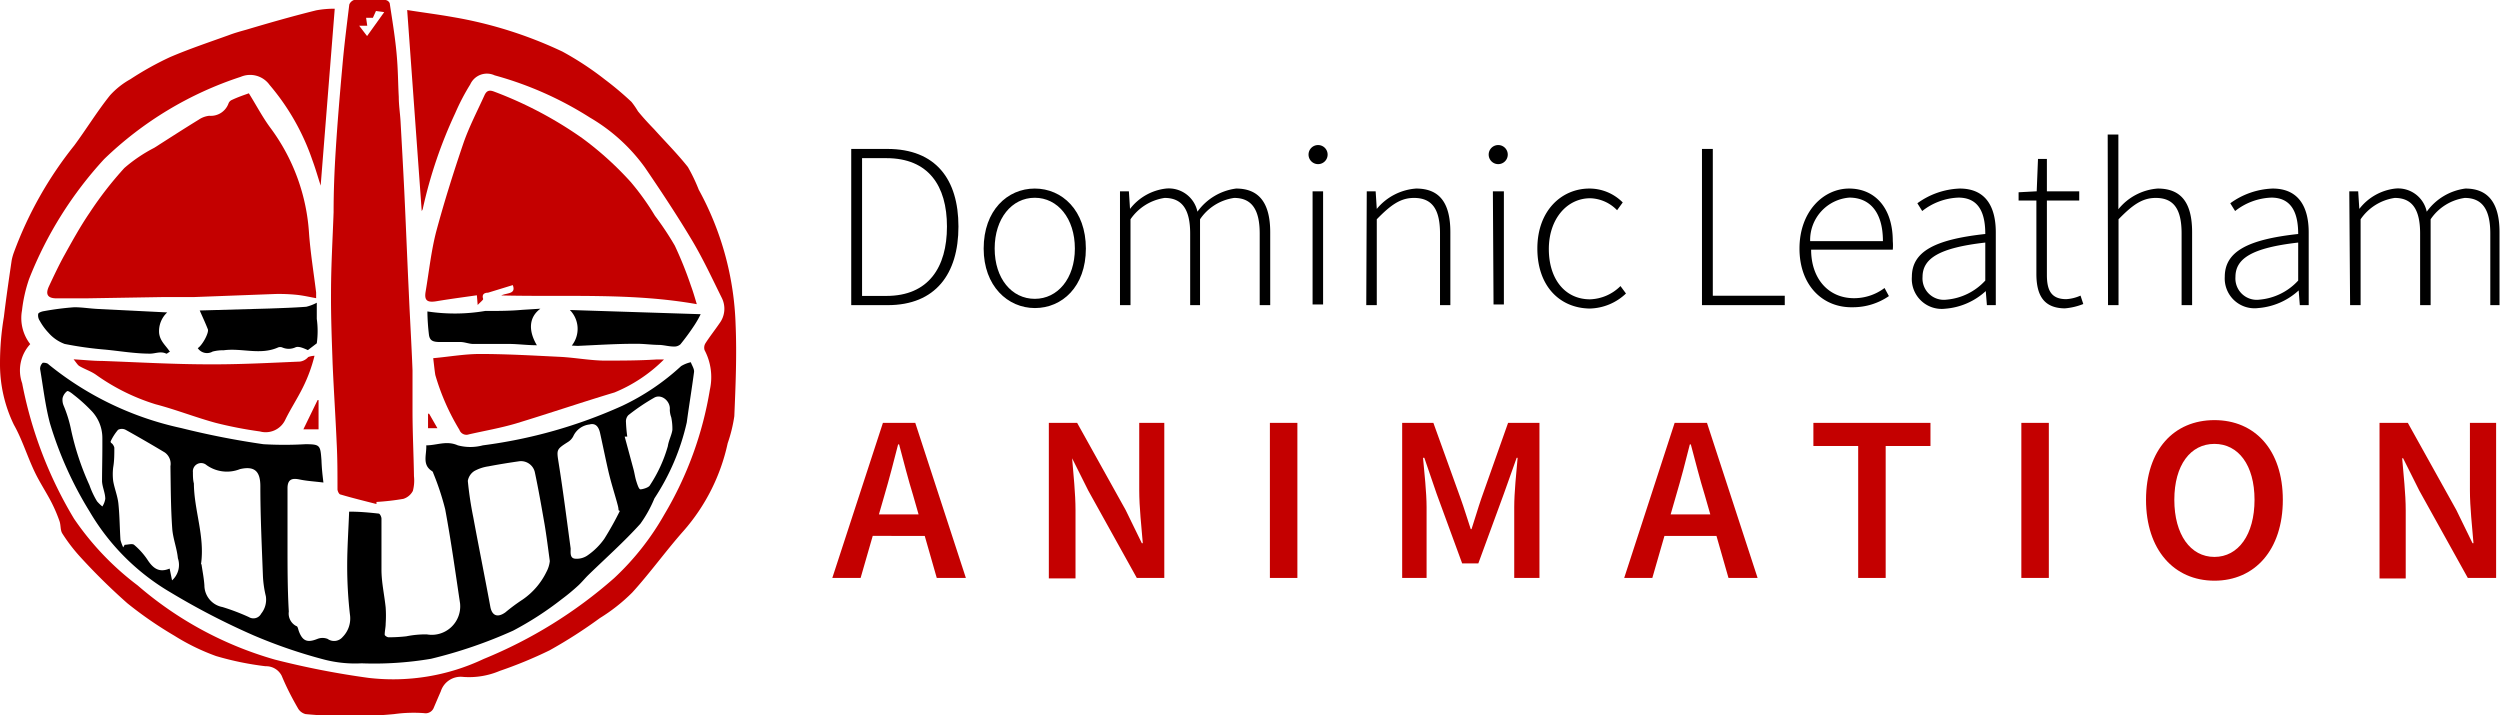 <svg xmlns="http://www.w3.org/2000/svg" viewBox="0 0 154.6 44.24"><defs><style>.cls-1{fill:#c40000;}</style></defs><title>Asset 3</title><g id="Layer_2" data-name="Layer 2"><g id="Layer_2-2" data-name="Layer 2"><path class="cls-1" d="M20.7.54l-.87,10.94c-.17-.53-.32-1.06-.51-1.57a14.3,14.3,0,0,0-2.65-4.66,1.48,1.48,0,0,0-1.78-.5A22,22,0,0,0,6.44,9.84,23.81,23.81,0,0,0,1.8,17.25a9.05,9.05,0,0,0-.44,1.95,2.62,2.62,0,0,0,.51,2.08,2.39,2.39,0,0,0-.5,2.42,25.6,25.6,0,0,0,3.21,8.38A17.47,17.47,0,0,0,8.51,36.2,22.33,22.33,0,0,0,17,40.79a51.48,51.48,0,0,0,5.79,1.13,13.08,13.08,0,0,0,7.12-1.17,28.48,28.48,0,0,0,8.07-5,16.4,16.4,0,0,0,3.1-3.93,22.08,22.08,0,0,0,2.82-7.73,3.58,3.58,0,0,0-.33-2.44.52.52,0,0,1,.06-.43c.27-.42.58-.81.86-1.22a1.5,1.5,0,0,0,.14-1.59c-.59-1.19-1.15-2.4-1.83-3.54-.92-1.54-1.92-3.05-2.93-4.53a11.08,11.08,0,0,0-3.39-3.07,21.58,21.58,0,0,0-5.89-2.61,1.13,1.13,0,0,0-1.51.56A13.49,13.49,0,0,0,28.15,7a28.32,28.32,0,0,0-2,5.89c0,.06-.05.11-.07.17L25.18.62c.94.15,1.9.27,2.85.44a26,26,0,0,1,6.75,2.13,18.93,18.93,0,0,1,2.63,1.73A19.62,19.62,0,0,1,39.05,6.3a5,5,0,0,1,.4.58c.31.38.64.74,1,1.11.7.78,1.44,1.52,2.09,2.34a10.62,10.62,0,0,1,.67,1.4,18.54,18.54,0,0,1,2.28,8.35c.08,1.88,0,3.77-.08,5.66A9.1,9.1,0,0,1,45,27.41a12.08,12.08,0,0,1-2.72,5.41c-1.1,1.24-2.07,2.6-3.18,3.82a11,11,0,0,1-2,1.58,29.94,29.94,0,0,1-3.12,2,26.91,26.91,0,0,1-3.08,1.27,4.84,4.84,0,0,1-2.26.37,1.29,1.29,0,0,0-1.38.89c-.14.32-.28.65-.43,1a.54.54,0,0,1-.61.35,8.81,8.81,0,0,0-1.85.06,28.57,28.57,0,0,1-5.47,0,.75.75,0,0,1-.48-.37c-.37-.64-.71-1.3-1-2a1.08,1.08,0,0,0-1-.59,18.46,18.46,0,0,1-3.06-.63,13.39,13.39,0,0,1-2.58-1.26,24,24,0,0,1-2.9-2A38,38,0,0,1,5,34.48,10.51,10.51,0,0,1,3.86,33c-.14-.21-.09-.52-.18-.77a9.14,9.14,0,0,0-.5-1.17c-.33-.64-.74-1.25-1.05-1.91-.45-.95-.77-2-1.27-2.88A8.57,8.57,0,0,1,0,22.46,17.32,17.32,0,0,1,.24,19.6c.14-1.17.31-2.33.48-3.49a3.21,3.21,0,0,1,.15-.53A23.63,23.63,0,0,1,4.59,9C5.33,8,6,6.9,6.8,5.9a4.9,4.9,0,0,1,1.26-1,19.19,19.19,0,0,1,2.46-1.37c1.19-.51,2.42-.92,3.64-1.36.34-.13.7-.23,1.06-.33C16.66,1.41,18.1,1,19.55.64A6,6,0,0,1,20.7.54Z"/><path d="M20,29.84c-.55-.07-1-.09-1.48-.19s-.75,0-.74.58c0,1.16,0,2.32,0,3.47,0,1.38,0,2.75.08,4.12a.87.87,0,0,0,.47.9c.08,0,.11.2.15.31.23.62.53.73,1.15.48a.86.86,0,0,1,.63,0,.69.69,0,0,0,.93-.12A1.63,1.63,0,0,0,21.64,38a26.56,26.56,0,0,1-.17-3c0-1.12.08-2.24.12-3.36.7,0,1.27.06,1.83.12.07,0,.17.2.17.31,0,1,0,2.11,0,3.16,0,.78.18,1.56.26,2.34a7.38,7.38,0,0,1,0,1c0,.23-.06.45-.06.68,0,.06.16.16.24.16a10,10,0,0,0,1.09-.06,6.13,6.13,0,0,1,1.27-.12,1.76,1.76,0,0,0,2.06-1.92c-.29-1.94-.56-3.89-.92-5.82a16.31,16.31,0,0,0-.74-2.24.17.17,0,0,0-.08-.12c-.62-.4-.32-1-.35-1.59.66,0,1.25-.31,1.95,0a3,3,0,0,0,1.55,0,30.39,30.39,0,0,0,8.61-2.44,14.46,14.46,0,0,0,3.65-2.46,2,2,0,0,1,.6-.24c.07.2.22.41.2.6-.13,1-.31,2.08-.45,3.12a14.16,14.16,0,0,1-2,4.7,7.71,7.71,0,0,1-.87,1.57c-1,1.11-2.15,2.13-3.24,3.19-.19.19-.37.41-.57.6a12.68,12.68,0,0,1-1.06.88,20,20,0,0,1-3,1.94,28.74,28.74,0,0,1-5.08,1.74,21.06,21.06,0,0,1-4.29.28,7.64,7.64,0,0,1-2.34-.24,31.29,31.29,0,0,1-4.34-1.49,44.61,44.61,0,0,1-5.14-2.66,14,14,0,0,1-5-5,22.82,22.82,0,0,1-2.45-5.45c-.29-1.09-.42-2.24-.61-3.36a.5.5,0,0,1,.17-.39c.06,0,.27,0,.36.11a19.54,19.54,0,0,0,8.19,3.93q2.52.63,5.09,1a22.35,22.35,0,0,0,2.59,0c.93,0,.93.07,1,1C19.9,29,19.94,29.34,20,29.84ZM34,34.7c-.11-.82-.2-1.54-.32-2.26-.19-1.09-.38-2.18-.61-3.26a.88.88,0,0,0-1-.65c-.62.09-1.25.19-1.87.31a2.55,2.55,0,0,0-.87.29.9.9,0,0,0-.4.61A21.79,21.79,0,0,0,29.27,32c.34,1.84.71,3.67,1.05,5.51.1.56.44.71.93.36a11.57,11.57,0,0,1,1.08-.8,4.42,4.42,0,0,0,1.46-1.7A1.82,1.82,0,0,0,34,34.7Zm-21.54.19c.06.42.15.86.18,1.31a1.37,1.37,0,0,0,1.12,1.34,13.34,13.34,0,0,1,1.63.62.54.54,0,0,0,.76-.21,1.38,1.38,0,0,0,.29-1.08,6.51,6.51,0,0,1-.18-1.24c-.07-1.85-.16-3.7-.16-5.56,0-.92-.35-1.27-1.26-1.06a2.17,2.17,0,0,1-2.07-.25.51.51,0,0,0-.84.44c0,.23,0,.47.06.7C12,31.56,12.68,33.17,12.43,34.89Zm-1.82,1A1.28,1.28,0,0,0,11,34.52c-.06-.62-.31-1.23-.35-1.85-.09-1.27-.09-2.56-.11-3.84a.86.86,0,0,0-.35-.85c-.8-.48-1.61-.95-2.42-1.4a.51.51,0,0,0-.47,0,3.15,3.15,0,0,0-.46.72s0,.08.06.11.17.2.17.29c0,.4,0,.8-.07,1.2a3.45,3.45,0,0,0,0,.85c.08.46.27.92.32,1.38.08.75.08,1.51.13,2.26a2.54,2.54,0,0,0,.17.46l.09-.16c.2,0,.46-.09.58,0a4.42,4.42,0,0,1,.82.91c.34.53.72.84,1.38.56ZM38.33,31.6l-.08-.05c0-.17-.06-.34-.1-.5-.18-.64-.38-1.27-.53-1.92s-.33-1.53-.5-2.3c-.07-.35-.23-.7-.67-.58a1.26,1.26,0,0,0-1,.73.9.9,0,0,1-.34.36c-.72.46-.69.47-.56,1.31.28,1.75.5,3.51.74,5.27,0,.25-.06.61.29.63a1.17,1.17,0,0,0,.79-.23,4.14,4.14,0,0,0,1-1A19.38,19.38,0,0,0,38.33,31.6ZM38.79,27l-.16,0,.54,2c.07.25.1.51.18.76s.16.49.25.5.52-.1.59-.25a8.7,8.7,0,0,0,1.11-2.42c.05-.35.23-.67.28-1a3.48,3.48,0,0,0-.07-.78,1.5,1.5,0,0,1-.09-.46c.06-.52-.49-1-.94-.77a12.59,12.59,0,0,0-1.63,1.1.56.56,0,0,0-.14.42A8.91,8.91,0,0,0,38.79,27Zm-32.46.66h0c0-.19,0-.37,0-.55a2.42,2.42,0,0,0-.72-1.75,9.58,9.58,0,0,0-1.06-.95c-.12-.1-.33-.26-.4-.22a.76.76,0,0,0-.28.43.91.91,0,0,0,.06.45,7.92,7.92,0,0,1,.47,1.53A16.7,16.7,0,0,0,5.53,30,5.32,5.32,0,0,0,6,31a2.51,2.51,0,0,0,.33.32,1.2,1.2,0,0,0,.18-.47c0-.36-.18-.72-.2-1.08C6.31,29.09,6.33,28.38,6.33,27.68Z"/><path class="cls-1" d="M31,18.27c.35-.17.93-.07.71-.64l-1.53.47c-.18,0-.41.07-.3.39,0,.06-.18.2-.34.37l-.05-.6c-.84.12-1.68.23-2.51.37-.56.09-.75-.05-.66-.59.21-1.24.34-2.49.65-3.7.5-1.86,1.08-3.7,1.7-5.52.35-1,.87-2,1.3-2.95.14-.29.32-.31.6-.2A24.28,24.28,0,0,1,36,8.54a20,20,0,0,1,3,2.71,15.72,15.72,0,0,1,1.5,2.09,18.55,18.55,0,0,1,1.23,1.85,23.46,23.46,0,0,1,1,2.49c.13.35.23.7.36,1.13C39.1,18.1,35.07,18.37,31,18.27Z"/><path class="cls-1" d="M15.39,5.77c.49.79.87,1.52,1.35,2.16a12.2,12.2,0,0,1,2.37,6.49c.09,1.23.29,2.45.44,3.67,0,.09,0,.18,0,.35-.43-.08-.82-.17-1.22-.21a11.13,11.13,0,0,0-1.29-.05L12,18.37c-.63,0-1.25,0-1.88,0l-4.83.08c-.6,0-1.19,0-1.79,0s-.68-.29-.48-.73c.3-.64.6-1.28.94-1.9.5-.9,1-1.81,1.58-2.66a22.29,22.29,0,0,1,2.15-2.77A9.35,9.35,0,0,1,9.54,9.14c.91-.58,1.82-1.17,2.75-1.74a1.43,1.43,0,0,1,.65-.24,1.16,1.16,0,0,0,1.19-.76.38.38,0,0,1,.21-.22C14.72,6,15.11,5.87,15.39,5.77Z"/><path class="cls-1" d="M23.28,31.17c-.74-.19-1.48-.37-2.22-.59-.09,0-.18-.2-.19-.31,0-1,0-1.92-.05-2.87-.07-1.63-.18-3.26-.25-4.89-.05-1.46-.11-2.93-.1-4.39,0-1.65.1-3.3.16-5,0-1.27.05-2.54.13-3.8.11-1.77.26-3.54.42-5.31.11-1.25.27-2.49.42-3.73A.49.49,0,0,1,21.89,0c.65,0,1.3,0,1.95,0a.34.34,0,0,1,.26.2c.15,1,.32,2,.42,3.06s.09,1.82.14,2.73c0,.51.08,1,.11,1.52.08,1.43.16,2.86.23,4.29.1,2.09.18,4.18.28,6.27.07,1.62.17,3.23.23,4.84,0,.83,0,1.66,0,2.49,0,1.35.07,2.7.09,4.05a2.46,2.46,0,0,1-.07.91,1,1,0,0,1-.59.49,15,15,0,0,1-1.66.19ZM22.7,2.23,23.76.75,23.25.68l-.19.42-.42,0,.07.49-.5,0Z"/><path class="cls-1" d="M26.79,22.15c1-.09,1.94-.26,2.9-.26,1.67,0,3.34.1,5,.18.87.05,1.74.21,2.62.23,1.09,0,2.19,0,3.29-.07l.46,0A9.32,9.32,0,0,1,38,24.27c-2,.6-4.06,1.3-6.1,1.92-.95.28-1.93.45-2.9.67a.46.46,0,0,1-.59-.28,14,14,0,0,1-1.49-3.39C26.87,22.88,26.84,22.56,26.79,22.15Z"/><path d="M10.34,19.32a1.58,1.58,0,0,0-.5,1.28c.06.51.42.77.67,1.16-.07,0-.18.13-.23.11-.34-.17-.68,0-1,0-.93,0-1.85-.16-2.78-.25A22.16,22.16,0,0,1,4,21.27a2.46,2.46,0,0,1-1-.69,3.6,3.6,0,0,1-.54-.74.59.59,0,0,1-.1-.41c0-.1.23-.17.36-.19A17.62,17.62,0,0,1,4.59,19c.52,0,1,.09,1.56.11Z"/><path d="M35.36,21.37a1.66,1.66,0,0,0-.12-2.2l8.09.26a6.38,6.38,0,0,1-.38.67,14.5,14.5,0,0,1-.87,1.19.56.56,0,0,1-.4.14c-.29,0-.58-.08-.87-.1-.52,0-1-.08-1.56-.07-1.18,0-2.36.08-3.53.13Z"/><path d="M33.42,19.09c-.7.51-.77,1.33-.22,2.26-.58,0-1.1-.07-1.63-.08-.76,0-1.53,0-2.3,0-.25,0-.51-.11-.77-.12-.43,0-.86,0-1.29,0s-.62-.08-.68-.42a13.24,13.24,0,0,1-.1-1.47A11.25,11.25,0,0,0,30,19.23c.76,0,1.53,0,2.3-.07Z"/><path class="cls-1" d="M18.76,26.55l.88-1.81h.06v1.81Z"/><path class="cls-1" d="M26.54,25.59l.51.89-.58,0v-.9Z"/><path class="cls-1" d="M19.06,22.08a.82.82,0,0,1-.51.28c-1.87.08-3.73.18-5.6.17-2.21,0-4.42-.13-6.64-.21-.54,0-1.08-.06-1.76-.1.18.22.26.37.38.43.33.19.7.31,1,.52A12.82,12.82,0,0,0,9.62,25c1.26.33,2.47.81,3.72,1.15a24.83,24.83,0,0,0,2.73.53,1.34,1.34,0,0,0,1.58-.74c.33-.67.75-1.31,1.09-2A9.39,9.39,0,0,0,19.45,22,1.29,1.29,0,0,0,19.06,22.08Z"/><path d="M12.23,21.53a.69.69,0,0,0,.92.21,2.56,2.56,0,0,1,.69-.08c1.12-.15,2.27.32,3.37-.18a.39.39,0,0,1,.23,0,1,1,0,0,0,.83,0c.2-.09.52.06.77.17l.55-.42a5.47,5.47,0,0,0,0-1.51c0-.21,0-.44,0-.65s0-.23,0-.35a2.68,2.68,0,0,1-.65.25c-.77.06-1.53.08-2.3.11l-4.29.12c.18.41.36.79.51,1.18C12.91,20.61,12.52,21.34,12.23,21.53Z"/><path d="M52.64,9.21h2.23c3,0,4.4,1.88,4.4,4.8s-1.41,4.86-4.38,4.86H52.64Zm2.17,9.09c2.61,0,3.75-1.77,3.75-4.29s-1.14-4.23-3.75-4.23h-1.5V18.3Z"/><path d="M60.83,15.37c0-2.36,1.47-3.71,3.16-3.71s3.16,1.35,3.16,3.71S65.68,19.05,64,19.05,60.83,17.69,60.83,15.37Zm5.64,0c0-1.86-1.06-3.14-2.48-3.14s-2.48,1.28-2.48,3.14,1.06,3.11,2.48,3.11S66.47,17.22,66.47,15.37Z"/><path d="M69.26,11.83h.55l.07,1.09h0a3.28,3.28,0,0,1,2.23-1.26,1.81,1.81,0,0,1,1.94,1.43,3.5,3.5,0,0,1,2.39-1.43c1.41,0,2.11.88,2.11,2.7v4.51h-.65V14.44c0-1.49-.5-2.2-1.58-2.2a3.07,3.07,0,0,0-2.11,1.32v5.31H73.6V14.44c0-1.49-.5-2.2-1.58-2.2a3.11,3.11,0,0,0-2.11,1.32v5.31h-.65Z"/><path d="M80.92,9.56a.59.59,0,0,1,1.18,0,.59.59,0,0,1-1.18,0Zm.25,2.27h.65v7h-.65Z"/><path d="M84.52,11.83h.55l.07,1.09h0a3.47,3.47,0,0,1,2.43-1.26c1.45,0,2.12.88,2.12,2.7v4.51h-.64V14.44c0-1.49-.48-2.2-1.61-2.2-.84,0-1.44.44-2.3,1.32v5.31h-.65Z"/><path d="M92.06,9.56a.59.59,0,0,1,1.18,0,.59.59,0,0,1-1.18,0Zm.26,2.27H93v7h-.64Z"/><path d="M95.07,15.37c0-2.36,1.51-3.71,3.22-3.71a2.9,2.9,0,0,1,2.06.86L100,13a2.4,2.4,0,0,0-1.66-.74c-1.44,0-2.56,1.28-2.56,3.14s1,3.11,2.55,3.11a2.79,2.79,0,0,0,1.88-.82l.34.46a3.35,3.35,0,0,1-2.25.93C96.45,19.05,95.07,17.69,95.07,15.37Z"/><path d="M105.25,9.21h.67v9.08h4.45v.58h-5.12Z"/><path d="M111.28,15.37c0-2.3,1.49-3.71,3.07-3.71s2.7,1.18,2.7,3.25a3.08,3.08,0,0,1,0,.53H112c0,1.78,1.06,3,2.65,3a3.13,3.13,0,0,0,1.89-.63l.27.5a3.92,3.92,0,0,1-2.22.69C112.74,19.05,111.28,17.67,111.28,15.37Zm5.16-.46c0-1.8-.82-2.69-2.08-2.69a2.63,2.63,0,0,0-2.42,2.69Z"/><path d="M118.23,17.12c0-1.56,1.41-2.31,4.54-2.65,0-1.09-.27-2.25-1.66-2.25a3.83,3.83,0,0,0-2.24.83l-.3-.48a4.73,4.73,0,0,1,2.62-.91c1.67,0,2.23,1.21,2.23,2.71v4.5h-.55L122.8,18h0a4.17,4.17,0,0,1-2.5,1.09A1.85,1.85,0,0,1,118.23,17.12Zm4.54.23V15c-2.89.33-3.88,1-3.88,2.13a1.32,1.32,0,0,0,1.49,1.4A3.67,3.67,0,0,0,122.77,17.35Z"/><path d="M125.93,16.93V12.4h-1.1v-.51l1.12-.06.08-2h.55v2h2v.57h-2V17c0,.9.23,1.5,1.2,1.5a2.53,2.53,0,0,0,.88-.22l.17.52a3.91,3.91,0,0,1-1.15.27C126.33,19.05,125.93,18.19,125.93,16.93Z"/><path d="M130.34,8.32H131v4.62a3.46,3.46,0,0,1,2.43-1.28c1.46,0,2.13.88,2.13,2.7v4.51h-.65V14.44c0-1.49-.47-2.2-1.6-2.2-.84,0-1.44.44-2.3,1.32v5.31h-.65Z"/><path d="M137.58,17.12c0-1.56,1.41-2.31,4.54-2.65,0-1.09-.28-2.25-1.66-2.25a3.83,3.83,0,0,0-2.24.83l-.3-.48a4.73,4.73,0,0,1,2.62-.91c1.66,0,2.23,1.21,2.23,2.71v4.5h-.55l-.07-.91h0a4.17,4.17,0,0,1-2.5,1.09A1.84,1.84,0,0,1,137.58,17.12Zm4.54.23V15c-2.89.33-3.88,1-3.88,2.13a1.32,1.32,0,0,0,1.49,1.4A3.67,3.67,0,0,0,142.12,17.35Z"/><path d="M145.28,11.83h.55l.07,1.09h0a3.28,3.28,0,0,1,2.23-1.26,1.81,1.81,0,0,1,1.94,1.43,3.5,3.5,0,0,1,2.39-1.43c1.4,0,2.11.88,2.11,2.7v4.51H154V14.44c0-1.49-.5-2.2-1.58-2.2a3.07,3.07,0,0,0-2.11,1.32v5.31h-.65V14.44c0-1.49-.49-2.2-1.57-2.2a3.09,3.09,0,0,0-2.11,1.32v5.31h-.65Z"/><path class="cls-1" d="M54.6,26.15h2l3.13,9.59h-1.8l-1.46-5.1c-.31-1-.59-2.11-.87-3.16h-.06c-.27,1.06-.55,2.14-.85,3.16l-1.47,5.1H51.47Zm-1.28,5.66h4.51v1.33H53.32Z"/><path class="cls-1" d="M64.86,26.15h1.75l3,5.39,1,2.05h.06c-.08-1-.22-2.21-.22-3.27V26.15H72v9.59H70.3l-3-5.4-1-2h0c.08,1,.21,2.17.21,3.23v4.2H64.86Z"/><path class="cls-1" d="M78.53,26.15h1.7v9.59h-1.7Z"/><path class="cls-1" d="M86.71,26.15h1.93l1.69,4.69c.22.61.41,1.25.62,1.88H91c.21-.63.39-1.27.6-1.88l1.66-4.69H95.2v9.59H93.64V31.36c0-.89.13-2.17.21-3.05h-.06L93,30.53l-1.58,4.31h-1l-1.58-4.31-.76-2.22H88c.08.88.22,2.16.22,3.05v4.38H86.71Z"/><path class="cls-1" d="M103.56,26.15h2l3.13,9.59h-1.8l-1.46-5.1c-.31-1-.59-2.11-.87-3.16h-.06c-.26,1.06-.55,2.14-.85,3.16l-1.47,5.1h-1.74Zm-1.28,5.66h4.52v1.33h-4.52Z"/><path class="cls-1" d="M114.91,27.58h-2.77V26.15h7.24v1.43h-2.77v8.16h-1.7Z"/><path class="cls-1" d="M125,26.15h1.7v9.59H125Z"/><path class="cls-1" d="M132.71,30.91c0-3.1,1.73-4.93,4.23-4.93s4.23,1.84,4.23,4.93-1.73,5-4.23,5S132.71,34,132.71,30.91Zm6.71,0c0-2.15-1-3.46-2.48-3.46s-2.48,1.31-2.48,3.46,1,3.53,2.48,3.53S139.42,33.06,139.42,30.91Z"/><path class="cls-1" d="M147.15,26.15h1.75l3,5.39,1,2.05h.06c-.08-1-.22-2.21-.22-3.27V26.15h1.62v9.59h-1.75l-3-5.4-1-2h-.06c.08,1,.22,2.17.22,3.23v4.2h-1.62Z"/></g></g></svg>